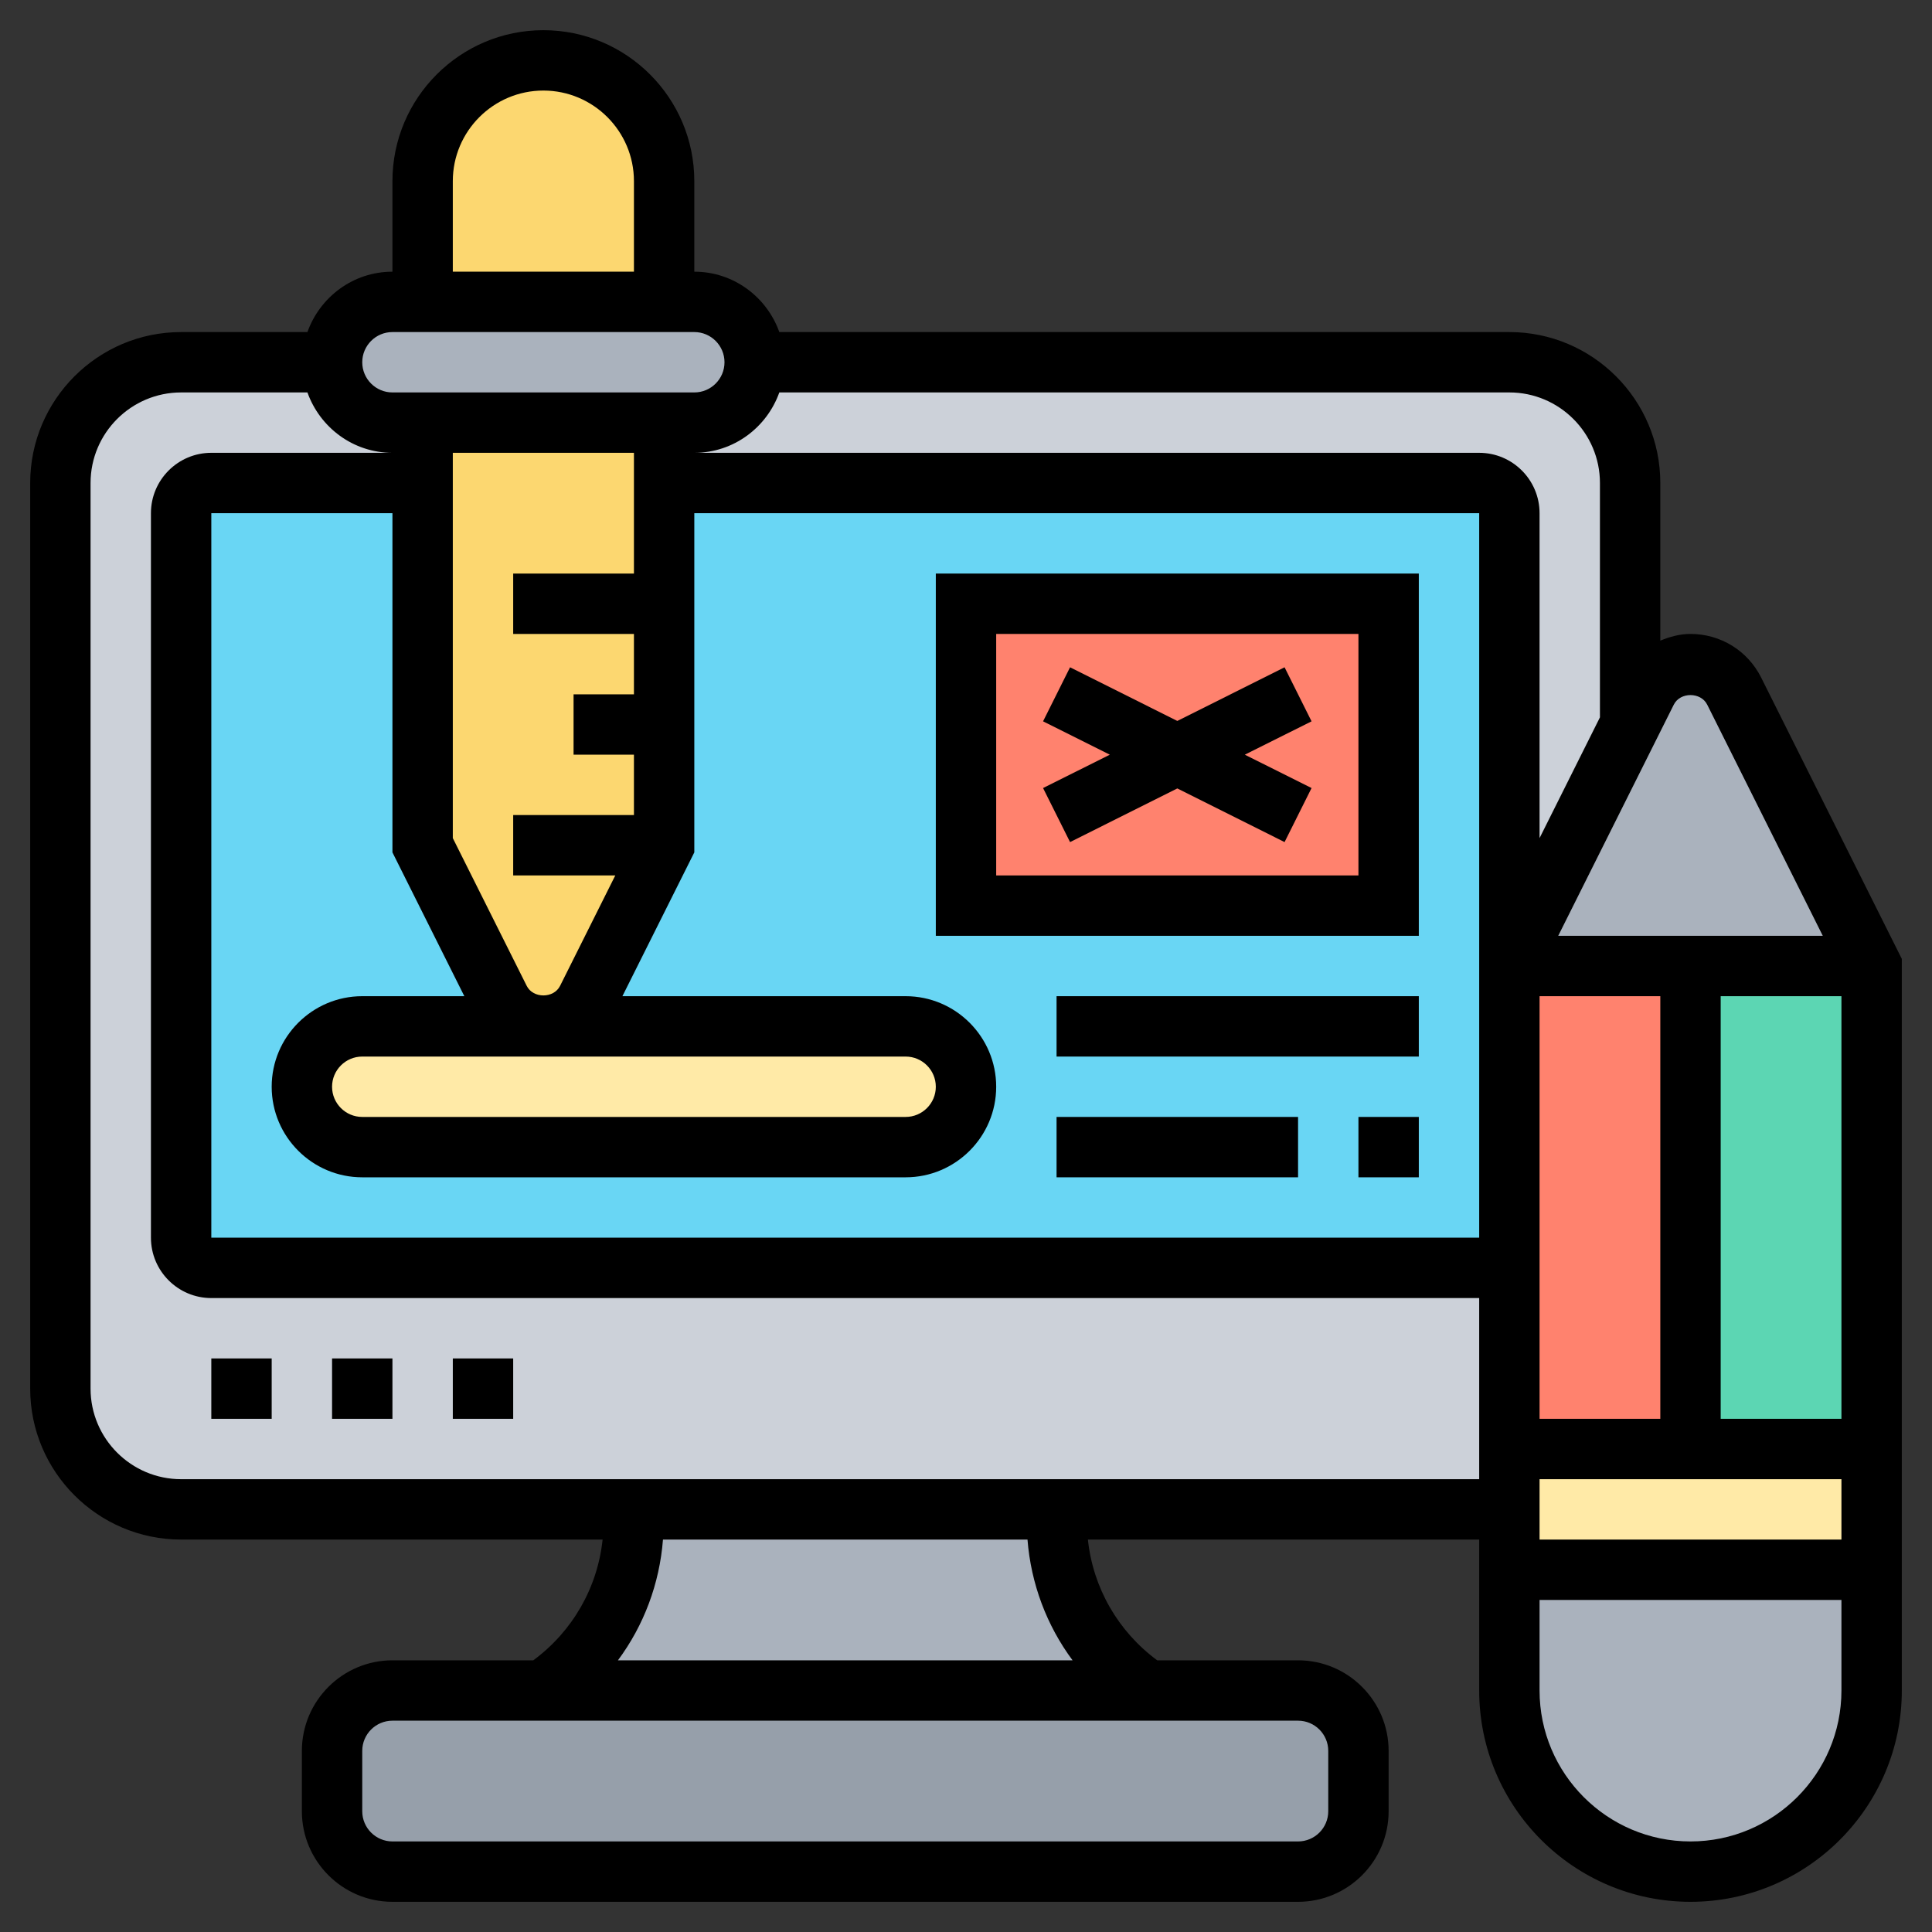 <svg id="Layer_5" enable-background="new 0 0 64 64" height="512" viewBox="0 0 64 64" width="512" xmlns="http://www.w3.org/2000/svg"><rect x="0" y="0" width="64" height="64" fill="#333333" stroke="none"/><g><g><g><path d="m45 58v2c0 1.1-.9 2-2 2h-30c-1.1 0-2-.9-2-2v-2c0-1.1.9-2 2-2h5 20 5c1.1 0 2 .9 2 2z" fill="#969faa"/></g><g><path d="m38 56h-20c1.87-1.25 3-3.35 3-5.61v-.39h14v.39c0 2.26 1.13 4.36 3 5.61z" fill="#aab2bd"/></g><g><path d="m54 23.99v.01l-4 8v-15c0-.55-.45-1-1-1h-27v-2h1c.55 0 1.05-.22 1.41-.59.37-.36.59-.86.59-1.41h25c2.21 0 4 1.79 4 4z" fill="#ccd1d9"/></g><g><path d="m50 48v2h-15-14-15c-2.21 0-4-1.79-4-4v-30c0-2.21 1.79-4 4-4h5c0 1.1.9 2 2 2h1v2h-7c-.55 0-1 .45-1 1v24c0 .55.45 1 1 1h43z" fill="#ccd1d9"/></g><g><path d="m49 16h-42c-.55 0-1 .45-1 1v24c0 .55.45 1 1 1h43v-10-15c0-.55-.45-1-1-1z" fill="#69d6f4"/></g><g><path d="m22 6v4h-8v-4c0-1.1.45-2.1 1.17-2.83.73-.72 1.73-1.17 2.83-1.17 2.21 0 4 1.79 4 4z" fill="#fcd770"/></g><g><path d="m23 10c1.1 0 2 .9 2 2 0 .55-.22 1.05-.59 1.41-.36.37-.86.59-1.41.59h-1-8-1c-1.1 0-2-.9-2-2 0-.55.22-1.05.59-1.41.36-.37.86-.59 1.41-.59h1 8z" fill="#aab2bd"/></g><g><path d="m62 52v4c0 1.66-.67 3.16-1.76 4.24-1.08 1.09-2.58 1.76-4.24 1.76-3.31 0-6-2.69-6-6v-4z" fill="#aab2bd"/></g><g><path d="m62 48v4h-12v-2-2h6z" fill="#ffeaa7"/></g><g><path d="m56 32h6v16h-6z" fill="#5cd6b3"/></g><g><path d="m57.45 22.89 4.55 9.11h-6-6l4-8v-.01l.55-1.1c.28-.54.84-.89 1.45-.89s1.17.35 1.45.89z" fill="#aab2bd"/></g><g><path d="m56 32v16h-6v-6-10z" fill="#ff826e"/></g><g><path d="m32 20h14v10h-14z" fill="#ff826e"/></g><g><path d="m30 34c1.1 0 2 .9 2 2s-.9 2-2 2h-18c-1.1 0-2-.9-2-2 0-.55.22-1.05.59-1.41.36-.37.86-.59 1.41-.59h6z" fill="#ffeaa7"/></g><g><path d="m22 24v4l-2.55 5.11c-.28.54-.84.89-1.45.89s-1.17-.35-1.45-.89l-2.55-5.11v-12-2h8v2 4z" fill="#fcd770"/></g></g><g><path d="m15 45h2v2h-2z"/><path d="m7 45h2v2h-2z"/><path d="m11 45h2v2h-2z"/><path d="m58.342 22.447c-.447-.892-1.344-1.447-2.342-1.447-.355 0-.686.092-1 .222v-5.222c0-2.757-2.243-5-5-5h-24.184c-.414-1.161-1.514-2-2.816-2v-3c0-2.757-2.243-5-5-5s-5 2.243-5 5v3c-1.302 0-2.402.839-2.816 2h-4.184c-2.757 0-5 2.243-5 5v30c0 2.757 2.243 5 5 5h13.962c-.168 1.595-.997 3.041-2.296 4h-4.666c-1.654 0-3 1.346-3 3v2c0 1.654 1.346 3 3 3h30c1.654 0 3-1.346 3-3v-2c0-1.654-1.346-3-3-3h-4.666c-1.299-.959-2.128-2.405-2.296-4h12.962v5c0 3.86 3.141 7 7 7s7-3.14 7-7v-24.236zm-1.789.895 3.829 7.658h-8.764l3.829-7.658c.211-.423.895-.422 1.106 0zm-35.553-4.342h-4v2h4v2h-2v2h2v2h-4v2h3.382l-1.829 3.658c-.211.423-.895.422-1.105 0l-2.448-4.894v-12.764h6zm9 16c.552 0 1 .449 1 1s-.448 1-1 1h-18c-.552 0-1-.449-1-1s.448-1 1-1zm-14.618-2h-3.382c-1.654 0-3 1.346-3 3s1.346 3 3 3h18c1.654 0 3-1.346 3-3s-1.346-3-3-3h-9.382l2.382-4.764v-11.236h26v14.764.236 9h-42v-24h6v11.236zm35.618 14v-14h4v14zm0 2h10v2h-10zm6-2v-14h4v14zm-4-31v7.763l-2 4v-10.763c0-1.103-.897-2-2-2h-26c1.302 0 2.402-.839 2.816-2h24.184c1.654 0 3 1.346 3 3zm-38-10c0-1.654 1.346-3 3-3s3 1.346 3 3v3h-6zm-2 5h10c.552 0 1 .449 1 1s-.448 1-1 1h-10c-.552 0-1-.449-1-1s.448-1 1-1zm31 47v2c0 .551-.448 1-1 1h-30c-.552 0-1-.449-1-1v-2c0-.551.448-1 1-1h30c.552 0 1 .449 1 1zm-8.47-3h-15.06c.858-1.155 1.378-2.536 1.492-4h12.075c.115 1.464.635 2.845 1.493 4zm-29.53-6c-1.654 0-3-1.346-3-3v-30c0-1.654 1.346-3 3-3h4.184c.414 1.161 1.514 2 2.816 2h-6c-1.103 0-2 .897-2 2v24c0 1.103.897 2 2 2h42v6zm50 12c-2.757 0-5-2.243-5-5v-3h10v3c0 2.757-2.243 5-5 5z"/><path d="m47 19h-16v12h16zm-2 10h-12v-8h12z"/><path d="m35.447 27.895 3.553-1.777 3.553 1.777.894-1.79-2.211-1.105 2.211-1.105-.894-1.79-3.553 1.777-3.553-1.777-.894 1.79 2.211 1.105-2.211 1.105z"/><path d="m35 33h12v2h-12z"/><path d="m45 37h2v2h-2z"/><path d="m35 37h8v2h-8z"/></g></g></svg>